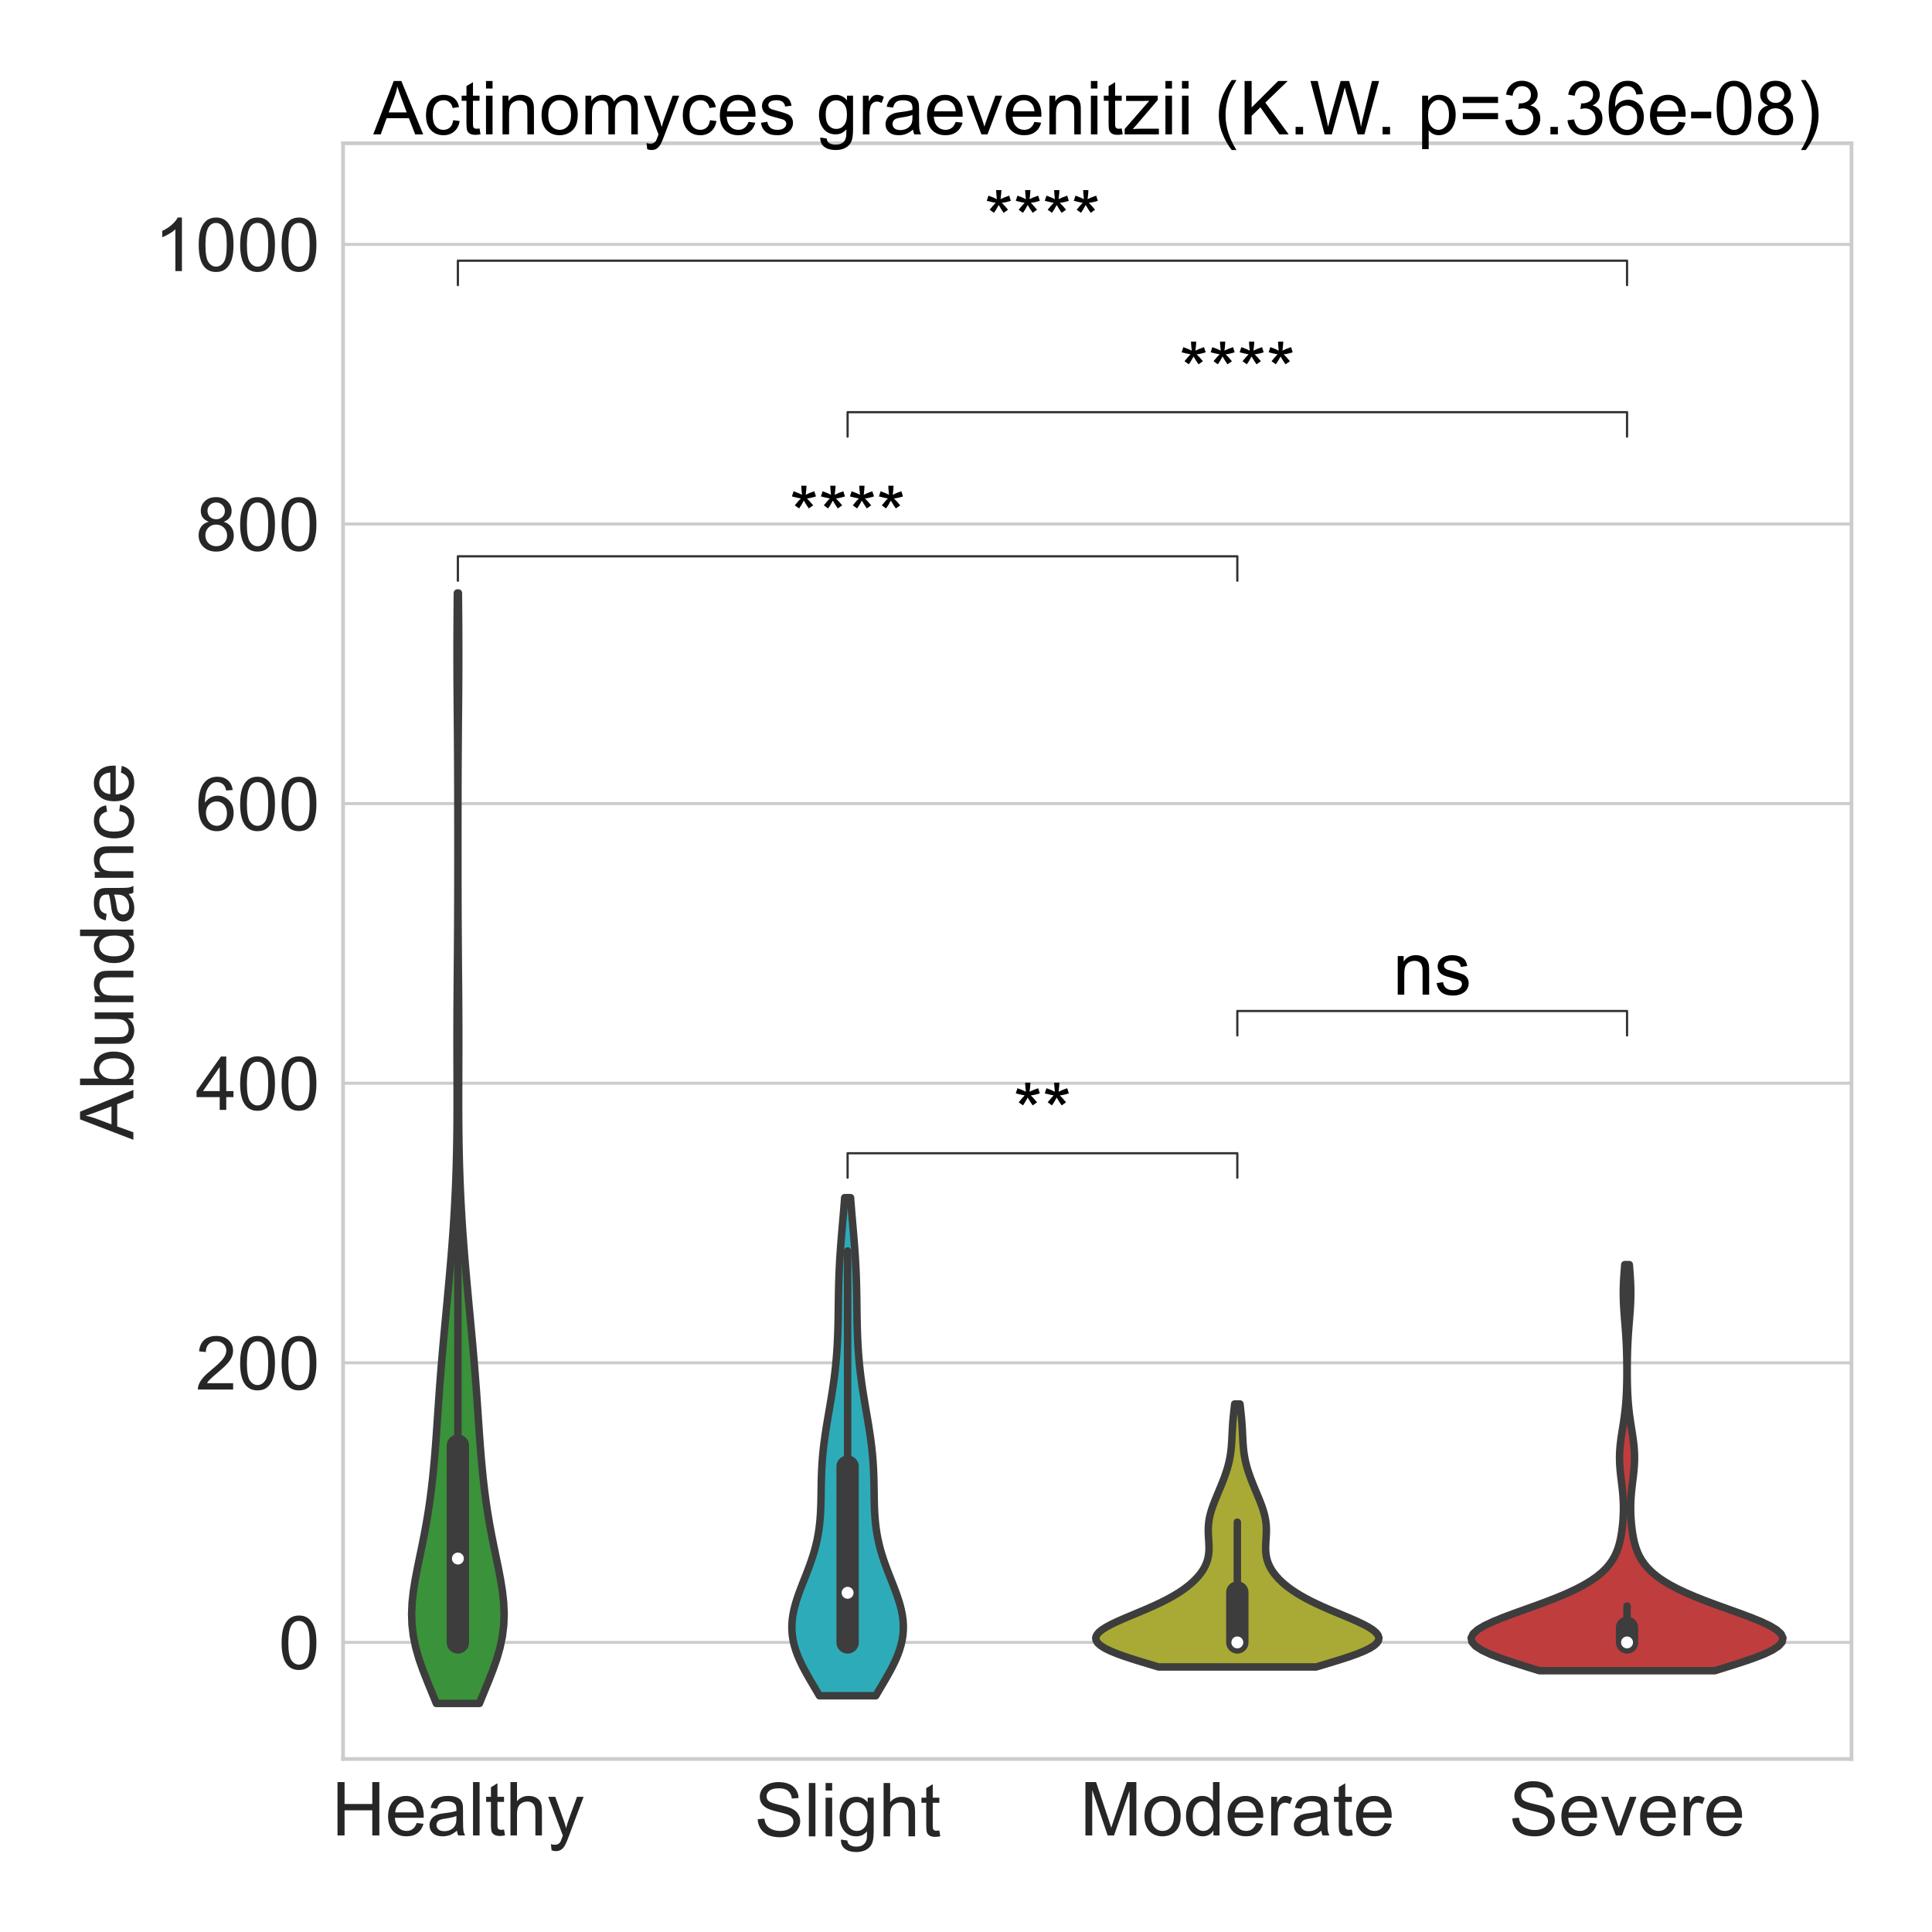 <?xml version="1.0" encoding="utf-8" standalone="no"?>
<!DOCTYPE svg PUBLIC "-//W3C//DTD SVG 1.1//EN"
  "http://www.w3.org/Graphics/SVG/1.1/DTD/svg11.dtd">
<!-- Created with matplotlib (https://matplotlib.org/) -->
<svg height="1296pt" version="1.1" viewBox="0 0 1296 1296" width="1296pt" xmlns="http://www.w3.org/2000/svg" xmlns:xlink="http://www.w3.org/1999/xlink">
 <defs>
  <style type="text/css">*{stroke-linecap:butt;stroke-linejoin:round;}</style>
 </defs>
 <g id="figure_1">
  <g id="patch_1">
   <path d="M 0 1296 
L 1296 1296 
L 1296 0 
L 0 0 
z
" style="fill:#ffffff;"/>
  </g>
  <g id="axes_1">
   <g id="patch_2">
    <path d="M 230.13 1179.94 
L 1242 1179.94 
L 1242 96.12 
L 230.13 96.12 
z
" style="fill:#ffffff;"/>
   </g>
   <g id="matplotlib.axis_1">
    <g id="xtick_1">
     <g id="text_1">
      <!-- Healthy -->
      <g style="fill:#262626;" transform="translate(222.392 1231.229)scale(0.5 -0.5)">
       <defs>
        <path d="M 8.016 0 
L 8.016 71.578 
L 17.484 71.578 
L 17.484 42.188 
L 54.688 42.188 
L 54.688 71.578 
L 64.156 71.578 
L 64.156 0 
L 54.688 0 
L 54.688 33.734 
L 17.484 33.734 
L 17.484 0 
z
" id="ArialMT-72"/>
        <path d="M 42.094 16.703 
L 51.172 15.578 
Q 49.031 7.625 43.219 3.219 
Q 37.406 -1.172 28.375 -1.172 
Q 17 -1.172 10.328 5.828 
Q 3.656 12.844 3.656 25.484 
Q 3.656 38.578 10.391 45.797 
Q 17.141 53.031 27.875 53.031 
Q 38.281 53.031 44.875 45.953 
Q 51.469 38.875 51.469 26.031 
Q 51.469 25.25 51.422 23.688 
L 12.75 23.688 
Q 13.234 15.141 17.578 10.594 
Q 21.922 6.062 28.422 6.062 
Q 33.25 6.062 36.672 8.594 
Q 40.094 11.141 42.094 16.703 
z
M 13.234 30.906 
L 42.188 30.906 
Q 41.609 37.453 38.875 40.719 
Q 34.672 45.797 27.984 45.797 
Q 21.922 45.797 17.797 41.75 
Q 13.672 37.703 13.234 30.906 
z
" id="ArialMT-101"/>
        <path d="M 40.438 6.391 
Q 35.547 2.25 31.031 0.531 
Q 26.516 -1.172 21.344 -1.172 
Q 12.797 -1.172 8.203 3 
Q 3.609 7.172 3.609 13.672 
Q 3.609 17.484 5.344 20.625 
Q 7.078 23.781 9.891 25.688 
Q 12.703 27.594 16.219 28.562 
Q 18.797 29.25 24.031 29.891 
Q 34.672 31.156 39.703 32.906 
Q 39.75 34.719 39.75 35.203 
Q 39.75 40.578 37.25 42.781 
Q 33.891 45.75 27.25 45.75 
Q 21.047 45.75 18.094 43.578 
Q 15.141 41.406 13.719 35.891 
L 5.125 37.062 
Q 6.297 42.578 8.984 45.969 
Q 11.672 49.359 16.75 51.188 
Q 21.828 53.031 28.516 53.031 
Q 35.156 53.031 39.297 51.469 
Q 43.453 49.906 45.406 47.531 
Q 47.359 45.172 48.141 41.547 
Q 48.578 39.312 48.578 33.453 
L 48.578 21.734 
Q 48.578 9.469 49.141 6.219 
Q 49.703 2.984 51.375 0 
L 42.188 0 
Q 40.828 2.734 40.438 6.391 
z
M 39.703 26.031 
Q 34.906 24.078 25.344 22.703 
Q 19.922 21.922 17.672 20.938 
Q 15.438 19.969 14.203 18.094 
Q 12.984 16.219 12.984 13.922 
Q 12.984 10.406 15.641 8.062 
Q 18.312 5.719 23.438 5.719 
Q 28.516 5.719 32.469 7.938 
Q 36.422 10.156 38.281 14.016 
Q 39.703 17 39.703 22.797 
z
" id="ArialMT-97"/>
        <path d="M 6.391 0 
L 6.391 71.578 
L 15.188 71.578 
L 15.188 0 
z
" id="ArialMT-108"/>
        <path d="M 25.781 7.859 
L 27.047 0.094 
Q 23.344 -0.688 20.406 -0.688 
Q 15.625 -0.688 12.984 0.828 
Q 10.359 2.344 9.281 4.812 
Q 8.203 7.281 8.203 15.188 
L 8.203 45.016 
L 1.766 45.016 
L 1.766 51.859 
L 8.203 51.859 
L 8.203 64.703 
L 16.938 69.969 
L 16.938 51.859 
L 25.781 51.859 
L 25.781 45.016 
L 16.938 45.016 
L 16.938 14.703 
Q 16.938 10.938 17.406 9.859 
Q 17.875 8.797 18.922 8.156 
Q 19.969 7.516 21.922 7.516 
Q 23.391 7.516 25.781 7.859 
z
" id="ArialMT-116"/>
        <path d="M 6.594 0 
L 6.594 71.578 
L 15.375 71.578 
L 15.375 45.906 
Q 21.531 53.031 30.906 53.031 
Q 36.672 53.031 40.922 50.75 
Q 45.172 48.484 47 44.484 
Q 48.828 40.484 48.828 32.859 
L 48.828 0 
L 40.047 0 
L 40.047 32.859 
Q 40.047 39.453 37.188 42.453 
Q 34.328 45.453 29.109 45.453 
Q 25.203 45.453 21.75 43.422 
Q 18.312 41.406 16.844 37.938 
Q 15.375 34.469 15.375 28.375 
L 15.375 0 
z
" id="ArialMT-104"/>
        <path d="M 6.203 -19.969 
L 5.219 -11.719 
Q 8.109 -12.5 10.25 -12.5 
Q 13.188 -12.5 14.938 -11.516 
Q 16.703 -10.547 17.828 -8.797 
Q 18.656 -7.469 20.516 -2.25 
Q 20.75 -1.516 21.297 -0.094 
L 1.609 51.859 
L 11.078 51.859 
L 21.875 21.828 
Q 23.969 16.109 25.641 9.812 
Q 27.156 15.875 29.25 21.625 
L 40.328 51.859 
L 49.125 51.859 
L 29.391 -0.875 
Q 26.219 -9.422 24.469 -12.641 
Q 22.125 -17 19.094 -19.016 
Q 16.062 -21.047 11.859 -21.047 
Q 9.328 -21.047 6.203 -19.969 
z
" id="ArialMT-121"/>
       </defs>
       <use xlink:href="#ArialMT-72"/>
       <use x="72.217" xlink:href="#ArialMT-101"/>
       <use x="127.832" xlink:href="#ArialMT-97"/>
       <use x="183.447" xlink:href="#ArialMT-108"/>
       <use x="205.664" xlink:href="#ArialMT-116"/>
       <use x="233.447" xlink:href="#ArialMT-104"/>
       <use x="289.062" xlink:href="#ArialMT-121"/>
      </g>
     </g>
    </g>
    <g id="xtick_2">
     <g id="text_2">
      <!-- Slight -->
      <g style="fill:#262626;" transform="translate(506.045 1231.838)scale(0.5 -0.5)">
       <defs>
        <path d="M 4.5 23 
L 13.422 23.781 
Q 14.062 18.406 16.375 14.969 
Q 18.703 11.531 23.578 9.406 
Q 28.469 7.281 34.578 7.281 
Q 39.984 7.281 44.141 8.891 
Q 48.297 10.5 50.312 13.297 
Q 52.344 16.109 52.344 19.438 
Q 52.344 22.797 50.391 25.312 
Q 48.438 27.828 43.953 29.547 
Q 41.062 30.672 31.203 33.031 
Q 21.344 35.406 17.391 37.5 
Q 12.25 40.188 9.734 44.156 
Q 7.234 48.141 7.234 53.078 
Q 7.234 58.5 10.297 63.203 
Q 13.375 67.922 19.281 70.359 
Q 25.203 72.797 32.422 72.797 
Q 40.375 72.797 46.453 70.234 
Q 52.547 67.672 55.812 62.688 
Q 59.078 57.719 59.328 51.422 
L 50.25 50.734 
Q 49.516 57.516 45.281 60.984 
Q 41.062 64.453 32.812 64.453 
Q 24.219 64.453 20.281 61.297 
Q 16.359 58.156 16.359 53.719 
Q 16.359 49.859 19.141 47.359 
Q 21.875 44.875 33.422 42.266 
Q 44.969 39.656 49.266 37.703 
Q 55.516 34.812 58.484 30.391 
Q 61.469 25.984 61.469 20.219 
Q 61.469 14.5 58.203 9.438 
Q 54.938 4.391 48.797 1.578 
Q 42.672 -1.219 35.016 -1.219 
Q 25.297 -1.219 18.719 1.609 
Q 12.156 4.438 8.422 10.125 
Q 4.688 15.828 4.5 23 
z
" id="ArialMT-83"/>
        <path d="M 6.641 61.469 
L 6.641 71.578 
L 15.438 71.578 
L 15.438 61.469 
z
M 6.641 0 
L 6.641 51.859 
L 15.438 51.859 
L 15.438 0 
z
" id="ArialMT-105"/>
        <path d="M 4.984 -4.297 
L 13.531 -5.562 
Q 14.062 -9.516 16.5 -11.328 
Q 19.781 -13.766 25.438 -13.766 
Q 31.547 -13.766 34.859 -11.328 
Q 38.188 -8.891 39.359 -4.5 
Q 40.047 -1.812 39.984 6.781 
Q 34.234 0 25.641 0 
Q 14.938 0 9.078 7.719 
Q 3.219 15.438 3.219 26.219 
Q 3.219 33.641 5.906 39.906 
Q 8.594 46.188 13.688 49.609 
Q 18.797 53.031 25.688 53.031 
Q 34.859 53.031 40.828 45.609 
L 40.828 51.859 
L 48.922 51.859 
L 48.922 7.031 
Q 48.922 -5.078 46.453 -10.125 
Q 44 -15.188 38.641 -18.109 
Q 33.297 -21.047 25.484 -21.047 
Q 16.219 -21.047 10.5 -16.875 
Q 4.781 -12.703 4.984 -4.297 
z
M 12.25 26.859 
Q 12.25 16.656 16.297 11.969 
Q 20.359 7.281 26.469 7.281 
Q 32.516 7.281 36.609 11.938 
Q 40.719 16.609 40.719 26.562 
Q 40.719 36.078 36.5 40.906 
Q 32.281 45.75 26.312 45.75 
Q 20.453 45.75 16.344 40.984 
Q 12.25 36.234 12.25 26.859 
z
" id="ArialMT-103"/>
       </defs>
       <use xlink:href="#ArialMT-83"/>
       <use x="66.699" xlink:href="#ArialMT-108"/>
       <use x="88.916" xlink:href="#ArialMT-105"/>
       <use x="111.133" xlink:href="#ArialMT-103"/>
       <use x="166.748" xlink:href="#ArialMT-104"/>
       <use x="222.363" xlink:href="#ArialMT-116"/>
      </g>
     </g>
    </g>
    <g id="xtick_3">
     <g id="text_3">
      <!-- Moderate -->
      <g style="fill:#262626;" transform="translate(724.402 1231.229)scale(0.5 -0.5)">
       <defs>
        <path d="M 7.422 0 
L 7.422 71.578 
L 21.688 71.578 
L 38.625 20.906 
Q 40.969 13.812 42.047 10.297 
Q 43.266 14.203 45.844 21.781 
L 62.984 71.578 
L 75.734 71.578 
L 75.734 0 
L 66.609 0 
L 66.609 59.906 
L 45.797 0 
L 37.25 0 
L 16.547 60.938 
L 16.547 0 
z
" id="ArialMT-77"/>
        <path d="M 3.328 25.922 
Q 3.328 40.328 11.328 47.266 
Q 18.016 53.031 27.641 53.031 
Q 38.328 53.031 45.109 46.016 
Q 51.906 39.016 51.906 26.656 
Q 51.906 16.656 48.906 10.906 
Q 45.906 5.172 40.156 2 
Q 34.422 -1.172 27.641 -1.172 
Q 16.75 -1.172 10.031 5.812 
Q 3.328 12.797 3.328 25.922 
z
M 12.359 25.922 
Q 12.359 15.969 16.703 11.016 
Q 21.047 6.062 27.641 6.062 
Q 34.188 6.062 38.531 11.031 
Q 42.875 16.016 42.875 26.219 
Q 42.875 35.844 38.5 40.797 
Q 34.125 45.75 27.641 45.75 
Q 21.047 45.75 16.703 40.812 
Q 12.359 35.891 12.359 25.922 
z
" id="ArialMT-111"/>
        <path d="M 40.234 0 
L 40.234 6.547 
Q 35.297 -1.172 25.734 -1.172 
Q 19.531 -1.172 14.328 2.25 
Q 9.125 5.672 6.266 11.797 
Q 3.422 17.922 3.422 25.875 
Q 3.422 33.641 6 39.969 
Q 8.594 46.297 13.766 49.656 
Q 18.953 53.031 25.344 53.031 
Q 30.031 53.031 33.688 51.047 
Q 37.359 49.078 39.656 45.906 
L 39.656 71.578 
L 48.391 71.578 
L 48.391 0 
z
M 12.453 25.875 
Q 12.453 15.922 16.641 10.984 
Q 20.844 6.062 26.562 6.062 
Q 32.328 6.062 36.344 10.766 
Q 40.375 15.484 40.375 25.141 
Q 40.375 35.797 36.266 40.766 
Q 32.172 45.75 26.172 45.75 
Q 20.312 45.75 16.375 40.969 
Q 12.453 36.188 12.453 25.875 
z
" id="ArialMT-100"/>
        <path d="M 6.5 0 
L 6.5 51.859 
L 14.406 51.859 
L 14.406 44 
Q 17.438 49.516 20 51.266 
Q 22.562 53.031 25.641 53.031 
Q 30.078 53.031 34.672 50.203 
L 31.641 42.047 
Q 28.422 43.953 25.203 43.953 
Q 22.312 43.953 20.016 42.219 
Q 17.719 40.484 16.75 37.406 
Q 15.281 32.719 15.281 27.156 
L 15.281 0 
z
" id="ArialMT-114"/>
       </defs>
       <use xlink:href="#ArialMT-77"/>
       <use x="83.301" xlink:href="#ArialMT-111"/>
       <use x="138.916" xlink:href="#ArialMT-100"/>
       <use x="194.531" xlink:href="#ArialMT-101"/>
       <use x="250.146" xlink:href="#ArialMT-114"/>
       <use x="283.447" xlink:href="#ArialMT-97"/>
       <use x="339.062" xlink:href="#ArialMT-116"/>
       <use x="366.846" xlink:href="#ArialMT-101"/>
      </g>
     </g>
    </g>
    <g id="xtick_4">
     <g id="text_4">
      <!-- Severe -->
      <g style="fill:#262626;" transform="translate(1012.228 1231.229)scale(0.5 -0.5)">
       <defs>
        <path d="M 21 0 
L 1.266 51.859 
L 10.547 51.859 
L 21.688 20.797 
Q 23.484 15.766 25 10.359 
Q 26.172 14.453 28.266 20.219 
L 39.797 51.859 
L 48.828 51.859 
L 29.203 0 
z
" id="ArialMT-118"/>
       </defs>
       <use xlink:href="#ArialMT-83"/>
       <use x="66.699" xlink:href="#ArialMT-101"/>
       <use x="122.314" xlink:href="#ArialMT-118"/>
       <use x="172.314" xlink:href="#ArialMT-101"/>
       <use x="227.93" xlink:href="#ArialMT-114"/>
       <use x="261.23" xlink:href="#ArialMT-101"/>
      </g>
     </g>
    </g>
   </g>
   <g id="matplotlib.axis_2">
    <g id="ytick_1">
     <g id="line2d_1">
      <path clip-path="url(#pc95c7a4e60)" d="M 230.13 1101.746 
L 1242 1101.746 
" style="fill:none;stroke:#cccccc;stroke-linecap:round;stroke-width:2;"/>
     </g>
     <g id="text_5">
      <!-- 0 -->
      <g style="fill:#262626;" transform="translate(186.825 1119.64)scale(0.5 -0.5)">
       <defs>
        <path d="M 4.156 35.297 
Q 4.156 48 6.766 55.734 
Q 9.375 63.484 14.516 67.672 
Q 19.672 71.875 27.484 71.875 
Q 33.25 71.875 37.594 69.547 
Q 41.938 67.234 44.766 62.859 
Q 47.609 58.5 49.219 52.219 
Q 50.828 45.953 50.828 35.297 
Q 50.828 22.703 48.234 14.969 
Q 45.656 7.234 40.5 3 
Q 35.359 -1.219 27.484 -1.219 
Q 17.141 -1.219 11.234 6.203 
Q 4.156 15.141 4.156 35.297 
z
M 13.188 35.297 
Q 13.188 17.672 17.312 11.828 
Q 21.438 6 27.484 6 
Q 33.547 6 37.672 11.859 
Q 41.797 17.719 41.797 35.297 
Q 41.797 52.984 37.672 58.781 
Q 33.547 64.594 27.391 64.594 
Q 21.344 64.594 17.719 59.469 
Q 13.188 52.938 13.188 35.297 
z
" id="ArialMT-48"/>
       </defs>
       <use xlink:href="#ArialMT-48"/>
      </g>
     </g>
    </g>
    <g id="ytick_2">
     <g id="line2d_2">
      <path clip-path="url(#pc95c7a4e60)" d="M 230.13 914.187 
L 1242 914.187 
" style="fill:none;stroke:#cccccc;stroke-linecap:round;stroke-width:2;"/>
     </g>
     <g id="text_6">
      <!-- 200 -->
      <g style="fill:#262626;" transform="translate(131.216 932.082)scale(0.5 -0.5)">
       <defs>
        <path d="M 50.344 8.453 
L 50.344 0 
L 3.031 0 
Q 2.938 3.172 4.047 6.109 
Q 5.859 10.938 9.828 15.625 
Q 13.812 20.312 21.344 26.469 
Q 33.016 36.031 37.109 41.625 
Q 41.219 47.219 41.219 52.203 
Q 41.219 57.422 37.469 61 
Q 33.734 64.594 27.734 64.594 
Q 21.391 64.594 17.578 60.781 
Q 13.766 56.984 13.719 50.25 
L 4.688 51.172 
Q 5.609 61.281 11.656 66.578 
Q 17.719 71.875 27.938 71.875 
Q 38.234 71.875 44.234 66.156 
Q 50.25 60.453 50.25 52 
Q 50.25 47.703 48.484 43.547 
Q 46.734 39.406 42.656 34.812 
Q 38.578 30.219 29.109 22.219 
Q 21.188 15.578 18.938 13.203 
Q 16.703 10.844 15.234 8.453 
z
" id="ArialMT-50"/>
       </defs>
       <use xlink:href="#ArialMT-50"/>
       <use x="55.615" xlink:href="#ArialMT-48"/>
       <use x="111.23" xlink:href="#ArialMT-48"/>
      </g>
     </g>
    </g>
    <g id="ytick_3">
     <g id="line2d_3">
      <path clip-path="url(#pc95c7a4e60)" d="M 230.13 726.629 
L 1242 726.629 
" style="fill:none;stroke:#cccccc;stroke-linecap:round;stroke-width:2;"/>
     </g>
     <g id="text_7">
      <!-- 400 -->
      <g style="fill:#262626;" transform="translate(131.216 744.524)scale(0.5 -0.5)">
       <defs>
        <path d="M 32.328 0 
L 32.328 17.141 
L 1.266 17.141 
L 1.266 25.203 
L 33.938 71.578 
L 41.109 71.578 
L 41.109 25.203 
L 50.781 25.203 
L 50.781 17.141 
L 41.109 17.141 
L 41.109 0 
z
M 32.328 25.203 
L 32.328 57.469 
L 9.906 25.203 
z
" id="ArialMT-52"/>
       </defs>
       <use xlink:href="#ArialMT-52"/>
       <use x="55.615" xlink:href="#ArialMT-48"/>
       <use x="111.23" xlink:href="#ArialMT-48"/>
      </g>
     </g>
    </g>
    <g id="ytick_4">
     <g id="line2d_4">
      <path clip-path="url(#pc95c7a4e60)" d="M 230.13 539.071 
L 1242 539.071 
" style="fill:none;stroke:#cccccc;stroke-linecap:round;stroke-width:2;"/>
     </g>
     <g id="text_8">
      <!-- 600 -->
      <g style="fill:#262626;" transform="translate(131.216 556.965)scale(0.5 -0.5)">
       <defs>
        <path d="M 49.75 54.047 
L 41.016 53.375 
Q 39.844 58.547 37.703 60.891 
Q 34.125 64.656 28.906 64.656 
Q 24.703 64.656 21.531 62.312 
Q 17.391 59.281 14.984 53.469 
Q 12.594 47.656 12.5 36.922 
Q 15.672 41.75 20.266 44.094 
Q 24.859 46.438 29.891 46.438 
Q 38.672 46.438 44.844 39.969 
Q 51.031 33.5 51.031 23.25 
Q 51.031 16.5 48.125 10.719 
Q 45.219 4.938 40.141 1.859 
Q 35.062 -1.219 28.609 -1.219 
Q 17.625 -1.219 10.688 6.859 
Q 3.766 14.938 3.766 33.5 
Q 3.766 54.25 11.422 63.672 
Q 18.109 71.875 29.438 71.875 
Q 37.891 71.875 43.281 67.141 
Q 48.688 62.406 49.75 54.047 
z
M 13.875 23.188 
Q 13.875 18.656 15.797 14.5 
Q 17.719 10.359 21.188 8.172 
Q 24.656 6 28.469 6 
Q 34.031 6 38.031 10.484 
Q 42.047 14.984 42.047 22.703 
Q 42.047 30.125 38.078 34.391 
Q 34.125 38.672 28.125 38.672 
Q 22.172 38.672 18.016 34.391 
Q 13.875 30.125 13.875 23.188 
z
" id="ArialMT-54"/>
       </defs>
       <use xlink:href="#ArialMT-54"/>
       <use x="55.615" xlink:href="#ArialMT-48"/>
       <use x="111.23" xlink:href="#ArialMT-48"/>
      </g>
     </g>
    </g>
    <g id="ytick_5">
     <g id="line2d_5">
      <path clip-path="url(#pc95c7a4e60)" d="M 230.13 351.512 
L 1242 351.512 
" style="fill:none;stroke:#cccccc;stroke-linecap:round;stroke-width:2;"/>
     </g>
     <g id="text_9">
      <!-- 800 -->
      <g style="fill:#262626;" transform="translate(131.216 369.407)scale(0.5 -0.5)">
       <defs>
        <path d="M 17.672 38.812 
Q 12.203 40.828 9.562 44.531 
Q 6.938 48.25 6.938 53.422 
Q 6.938 61.234 12.547 66.547 
Q 18.172 71.875 27.484 71.875 
Q 36.859 71.875 42.578 66.422 
Q 48.297 60.984 48.297 53.172 
Q 48.297 48.188 45.672 44.5 
Q 43.062 40.828 37.75 38.812 
Q 44.344 36.672 47.781 31.875 
Q 51.219 27.094 51.219 20.453 
Q 51.219 11.281 44.719 5.031 
Q 38.234 -1.219 27.641 -1.219 
Q 17.047 -1.219 10.547 5.047 
Q 4.047 11.328 4.047 20.703 
Q 4.047 27.688 7.594 32.391 
Q 11.141 37.109 17.672 38.812 
z
M 15.922 53.719 
Q 15.922 48.641 19.188 45.406 
Q 22.469 42.188 27.688 42.188 
Q 32.766 42.188 36.016 45.375 
Q 39.266 48.578 39.266 53.219 
Q 39.266 58.062 35.906 61.359 
Q 32.562 64.656 27.594 64.656 
Q 22.562 64.656 19.234 61.422 
Q 15.922 58.203 15.922 53.719 
z
M 13.094 20.656 
Q 13.094 16.891 14.875 13.375 
Q 16.656 9.859 20.172 7.922 
Q 23.688 6 27.734 6 
Q 34.031 6 38.125 10.047 
Q 42.234 14.109 42.234 20.359 
Q 42.234 26.703 38.016 30.859 
Q 33.797 35.016 27.438 35.016 
Q 21.234 35.016 17.156 30.906 
Q 13.094 26.812 13.094 20.656 
z
" id="ArialMT-56"/>
       </defs>
       <use xlink:href="#ArialMT-56"/>
       <use x="55.615" xlink:href="#ArialMT-48"/>
       <use x="111.23" xlink:href="#ArialMT-48"/>
      </g>
     </g>
    </g>
    <g id="ytick_6">
     <g id="line2d_6">
      <path clip-path="url(#pc95c7a4e60)" d="M 230.13 163.954 
L 1242 163.954 
" style="fill:none;stroke:#cccccc;stroke-linecap:round;stroke-width:2;"/>
     </g>
     <g id="text_10">
      <!-- 1000 -->
      <g style="fill:#262626;" transform="translate(103.411 181.848)scale(0.5 -0.5)">
       <defs>
        <path d="M 37.25 0 
L 28.469 0 
L 28.469 56 
Q 25.297 52.984 20.141 49.953 
Q 14.984 46.922 10.891 45.406 
L 10.891 53.906 
Q 18.266 57.375 23.781 62.297 
Q 29.297 67.234 31.594 71.875 
L 37.25 71.875 
z
" id="ArialMT-49"/>
       </defs>
       <use xlink:href="#ArialMT-49"/>
       <use x="55.615" xlink:href="#ArialMT-48"/>
       <use x="111.23" xlink:href="#ArialMT-48"/>
       <use x="166.846" xlink:href="#ArialMT-48"/>
      </g>
     </g>
    </g>
    <g id="text_11">
     <!-- Abundance -->
     <g style="fill:#262626;" transform="translate(89.474 764.522)rotate(-90)scale(0.5 -0.5)">
      <defs>
       <path d="M -0.141 0 
L 27.344 71.578 
L 37.547 71.578 
L 66.844 0 
L 56.062 0 
L 47.703 21.688 
L 17.781 21.688 
L 9.906 0 
z
M 20.516 29.391 
L 44.781 29.391 
L 37.312 49.219 
Q 33.891 58.25 32.234 64.062 
Q 30.859 57.172 28.375 50.391 
z
" id="ArialMT-65"/>
       <path d="M 14.703 0 
L 6.547 0 
L 6.547 71.578 
L 15.328 71.578 
L 15.328 46.047 
Q 20.906 53.031 29.547 53.031 
Q 34.328 53.031 38.594 51.094 
Q 42.875 49.172 45.625 45.672 
Q 48.391 42.188 49.953 37.25 
Q 51.516 32.328 51.516 26.703 
Q 51.516 13.375 44.922 6.094 
Q 38.328 -1.172 29.109 -1.172 
Q 19.922 -1.172 14.703 6.5 
z
M 14.594 26.312 
Q 14.594 17 17.141 12.844 
Q 21.297 6.062 28.375 6.062 
Q 34.125 6.062 38.328 11.062 
Q 42.531 16.062 42.531 25.984 
Q 42.531 36.141 38.5 40.969 
Q 34.469 45.797 28.766 45.797 
Q 23 45.797 18.797 40.797 
Q 14.594 35.797 14.594 26.312 
z
" id="ArialMT-98"/>
       <path d="M 40.578 0 
L 40.578 7.625 
Q 34.516 -1.172 24.125 -1.172 
Q 19.531 -1.172 15.547 0.578 
Q 11.578 2.344 9.641 5 
Q 7.719 7.672 6.938 11.531 
Q 6.391 14.109 6.391 19.734 
L 6.391 51.859 
L 15.188 51.859 
L 15.188 23.094 
Q 15.188 16.219 15.719 13.812 
Q 16.547 10.359 19.234 8.375 
Q 21.922 6.391 25.875 6.391 
Q 29.828 6.391 33.297 8.422 
Q 36.766 10.453 38.203 13.938 
Q 39.656 17.438 39.656 24.078 
L 39.656 51.859 
L 48.438 51.859 
L 48.438 0 
z
" id="ArialMT-117"/>
       <path d="M 6.594 0 
L 6.594 51.859 
L 14.5 51.859 
L 14.5 44.484 
Q 20.219 53.031 31 53.031 
Q 35.688 53.031 39.625 51.344 
Q 43.562 49.656 45.516 46.922 
Q 47.469 44.188 48.25 40.438 
Q 48.734 37.984 48.734 31.891 
L 48.734 0 
L 39.938 0 
L 39.938 31.547 
Q 39.938 36.922 38.906 39.578 
Q 37.891 42.234 35.281 43.812 
Q 32.672 45.406 29.156 45.406 
Q 23.531 45.406 19.453 41.844 
Q 15.375 38.281 15.375 28.328 
L 15.375 0 
z
" id="ArialMT-110"/>
       <path d="M 40.438 19 
L 49.078 17.875 
Q 47.656 8.938 41.812 3.875 
Q 35.984 -1.172 27.484 -1.172 
Q 16.844 -1.172 10.375 5.781 
Q 3.906 12.75 3.906 25.734 
Q 3.906 34.125 6.688 40.422 
Q 9.469 46.734 15.156 49.875 
Q 20.844 53.031 27.547 53.031 
Q 35.984 53.031 41.359 48.75 
Q 46.734 44.484 48.25 36.625 
L 39.703 35.297 
Q 38.484 40.531 35.375 43.156 
Q 32.281 45.797 27.875 45.797 
Q 21.234 45.797 17.078 41.031 
Q 12.938 36.281 12.938 25.984 
Q 12.938 15.531 16.938 10.797 
Q 20.953 6.062 27.391 6.062 
Q 32.562 6.062 36.031 9.234 
Q 39.5 12.406 40.438 19 
z
" id="ArialMT-99"/>
      </defs>
      <use xlink:href="#ArialMT-65"/>
      <use x="66.699" xlink:href="#ArialMT-98"/>
      <use x="122.314" xlink:href="#ArialMT-117"/>
      <use x="177.93" xlink:href="#ArialMT-110"/>
      <use x="233.545" xlink:href="#ArialMT-100"/>
      <use x="289.16" xlink:href="#ArialMT-97"/>
      <use x="344.775" xlink:href="#ArialMT-110"/>
      <use x="400.391" xlink:href="#ArialMT-99"/>
      <use x="450.391" xlink:href="#ArialMT-101"/>
     </g>
    </g>
   </g>
   <g id="PolyCollection_1">
    <defs>
     <path d="M 321.604 -153.306 
L 292.703 -153.306 
L 289.641 -160.83 
L 286.552 -168.355 
L 283.609 -175.879 
L 280.989 -183.403 
L 278.844 -190.928 
L 277.289 -198.452 
L 276.383 -205.977 
L 276.124 -213.501 
L 276.457 -221.025 
L 277.282 -228.55 
L 278.474 -236.074 
L 279.903 -243.599 
L 281.447 -251.123 
L 283.006 -258.647 
L 284.506 -266.172 
L 285.9 -273.696 
L 287.162 -281.221 
L 288.286 -288.745 
L 289.275 -296.269 
L 290.142 -303.794 
L 290.902 -311.318 
L 291.573 -318.843 
L 292.174 -326.367 
L 292.725 -333.891 
L 293.245 -341.416 
L 293.754 -348.94 
L 294.269 -356.465 
L 294.804 -363.989 
L 295.367 -371.513 
L 295.963 -379.038 
L 296.594 -386.562 
L 297.254 -394.087 
L 297.937 -401.611 
L 298.636 -409.135 
L 299.342 -416.66 
L 300.047 -424.184 
L 300.743 -431.709 
L 301.424 -439.233 
L 302.083 -446.757 
L 302.712 -454.282 
L 303.306 -461.806 
L 303.858 -469.331 
L 304.363 -476.855 
L 304.817 -484.379 
L 305.218 -491.904 
L 305.565 -499.428 
L 305.858 -506.953 
L 306.1 -514.477 
L 306.292 -522.001 
L 306.438 -529.526 
L 306.541 -537.05 
L 306.606 -544.575 
L 306.638 -552.099 
L 306.644 -559.623 
L 306.632 -567.148 
L 306.609 -574.672 
L 306.584 -582.197 
L 306.563 -589.721 
L 306.554 -597.245 
L 306.559 -604.77 
L 306.58 -612.294 
L 306.617 -619.819 
L 306.668 -627.343 
L 306.727 -634.867 
L 306.792 -642.392 
L 306.857 -649.916 
L 306.918 -657.441 
L 306.973 -664.965 
L 307.02 -672.489 
L 307.057 -680.014 
L 307.087 -687.538 
L 307.109 -695.063 
L 307.124 -702.587 
L 307.134 -710.111 
L 307.141 -717.636 
L 307.144 -725.16 
L 307.144 -732.685 
L 307.142 -740.209 
L 307.136 -747.733 
L 307.127 -755.258 
L 307.112 -762.782 
L 307.092 -770.307 
L 307.064 -777.831 
L 307.028 -785.355 
L 306.984 -792.88 
L 306.931 -800.404 
L 306.871 -807.929 
L 306.807 -815.453 
L 306.742 -822.977 
L 306.682 -830.502 
L 306.63 -838.026 
L 306.593 -845.551 
L 306.572 -853.075 
L 306.571 -860.599 
L 306.59 -868.124 
L 306.625 -875.648 
L 306.675 -883.173 
L 306.735 -890.697 
L 306.799 -898.221 
L 307.508 -898.221 
L 307.508 -898.221 
L 307.572 -890.697 
L 307.631 -883.173 
L 307.681 -875.648 
L 307.717 -868.124 
L 307.735 -860.599 
L 307.734 -853.075 
L 307.714 -845.551 
L 307.676 -838.026 
L 307.625 -830.502 
L 307.565 -822.977 
L 307.5 -815.453 
L 307.436 -807.929 
L 307.376 -800.404 
L 307.323 -792.88 
L 307.278 -785.355 
L 307.242 -777.831 
L 307.215 -770.307 
L 307.194 -762.782 
L 307.18 -755.258 
L 307.171 -747.733 
L 307.165 -740.209 
L 307.163 -732.685 
L 307.163 -725.16 
L 307.166 -717.636 
L 307.172 -710.111 
L 307.183 -702.587 
L 307.198 -695.063 
L 307.22 -687.538 
L 307.249 -680.014 
L 307.287 -672.489 
L 307.334 -664.965 
L 307.389 -657.441 
L 307.45 -649.916 
L 307.515 -642.392 
L 307.579 -634.867 
L 307.639 -627.343 
L 307.69 -619.819 
L 307.727 -612.294 
L 307.748 -604.77 
L 307.753 -597.245 
L 307.743 -589.721 
L 307.723 -582.197 
L 307.697 -574.672 
L 307.675 -567.148 
L 307.662 -559.623 
L 307.669 -552.099 
L 307.701 -544.575 
L 307.766 -537.05 
L 307.869 -529.526 
L 308.015 -522.001 
L 308.207 -514.477 
L 308.449 -506.953 
L 308.742 -499.428 
L 309.089 -491.904 
L 309.49 -484.379 
L 309.944 -476.855 
L 310.449 -469.331 
L 311.001 -461.806 
L 311.594 -454.282 
L 312.224 -446.757 
L 312.883 -439.233 
L 313.564 -431.709 
L 314.26 -424.184 
L 314.965 -416.66 
L 315.671 -409.135 
L 316.37 -401.611 
L 317.053 -394.087 
L 317.713 -386.562 
L 318.343 -379.038 
L 318.94 -371.513 
L 319.503 -363.989 
L 320.038 -356.465 
L 320.552 -348.94 
L 321.062 -341.416 
L 321.582 -333.891 
L 322.133 -326.367 
L 322.733 -318.843 
L 323.404 -311.318 
L 324.164 -303.794 
L 325.032 -296.269 
L 326.021 -288.745 
L 327.145 -281.221 
L 328.407 -273.696 
L 329.801 -266.172 
L 331.3 -258.647 
L 332.859 -251.123 
L 334.403 -243.599 
L 335.832 -236.074 
L 337.025 -228.55 
L 337.85 -221.025 
L 338.183 -213.501 
L 337.924 -205.977 
L 337.018 -198.452 
L 335.463 -190.928 
L 333.318 -183.403 
L 330.697 -175.879 
L 327.755 -168.355 
L 324.666 -160.83 
L 321.604 -153.306 
z
" id="m0cefe5b46a" style="stroke:#3d3d3d;stroke-width:5;"/>
    </defs>
    <g clip-path="url(#pc95c7a4e60)">
     <use style="fill:#3a923a;stroke:#3d3d3d;stroke-width:5;" x="0" xlink:href="#m0cefe5b46a" y="1296"/>
    </g>
   </g>
   <g id="PolyCollection_2">
    <defs>
     <path d="M 587.476 -158.473 
L 549.685 -158.473 
L 547.705 -161.848 
L 545.705 -165.223 
L 543.715 -168.598 
L 541.769 -171.974 
L 539.9 -175.349 
L 538.142 -178.724 
L 536.526 -182.099 
L 535.084 -185.474 
L 533.84 -188.85 
L 532.818 -192.225 
L 532.034 -195.6 
L 531.5 -198.975 
L 531.218 -202.35 
L 531.189 -205.726 
L 531.404 -209.101 
L 531.848 -212.476 
L 532.503 -215.851 
L 533.345 -219.226 
L 534.346 -222.602 
L 535.477 -225.977 
L 536.704 -229.352 
L 537.997 -232.727 
L 539.324 -236.102 
L 540.654 -239.478 
L 541.959 -242.853 
L 543.214 -246.228 
L 544.398 -249.603 
L 545.494 -252.978 
L 546.487 -256.354 
L 547.37 -259.729 
L 548.137 -263.104 
L 548.787 -266.479 
L 549.325 -269.854 
L 549.756 -273.229 
L 550.091 -276.605 
L 550.341 -279.98 
L 550.52 -283.355 
L 550.644 -286.73 
L 550.727 -290.105 
L 550.786 -293.481 
L 550.837 -296.856 
L 550.893 -300.231 
L 550.968 -303.606 
L 551.072 -306.981 
L 551.215 -310.357 
L 551.403 -313.732 
L 551.641 -317.107 
L 551.931 -320.482 
L 552.274 -323.857 
L 552.667 -327.233 
L 553.107 -330.608 
L 553.587 -333.983 
L 554.103 -337.358 
L 554.646 -340.733 
L 555.209 -344.109 
L 555.784 -347.484 
L 556.362 -350.859 
L 556.937 -354.234 
L 557.5 -357.609 
L 558.046 -360.985 
L 558.568 -364.36 
L 559.061 -367.735 
L 559.522 -371.11 
L 559.948 -374.485 
L 560.336 -377.861 
L 560.685 -381.236 
L 560.994 -384.611 
L 561.264 -387.986 
L 561.496 -391.361 
L 561.692 -394.737 
L 561.854 -398.112 
L 561.986 -401.487 
L 562.092 -404.862 
L 562.176 -408.237 
L 562.242 -411.612 
L 562.295 -414.988 
L 562.342 -418.363 
L 562.387 -421.738 
L 562.434 -425.113 
L 562.49 -428.488 
L 562.558 -431.864 
L 562.643 -435.239 
L 562.746 -438.614 
L 562.871 -441.989 
L 563.02 -445.364 
L 563.192 -448.74 
L 563.387 -452.115 
L 563.605 -455.49 
L 563.843 -458.865 
L 564.099 -462.24 
L 564.369 -465.616 
L 564.65 -468.991 
L 564.939 -472.366 
L 565.23 -475.741 
L 565.521 -479.116 
L 565.808 -482.492 
L 566.086 -485.867 
L 566.354 -489.242 
L 566.608 -492.617 
L 570.553 -492.617 
L 570.553 -492.617 
L 570.807 -489.242 
L 571.075 -485.867 
L 571.354 -482.492 
L 571.64 -479.116 
L 571.931 -475.741 
L 572.222 -472.366 
L 572.511 -468.991 
L 572.792 -465.616 
L 573.062 -462.24 
L 573.318 -458.865 
L 573.556 -455.49 
L 573.774 -452.115 
L 573.969 -448.74 
L 574.141 -445.364 
L 574.29 -441.989 
L 574.415 -438.614 
L 574.519 -435.239 
L 574.603 -431.864 
L 574.671 -428.488 
L 574.727 -425.113 
L 574.774 -421.738 
L 574.819 -418.363 
L 574.866 -414.988 
L 574.919 -411.612 
L 574.986 -408.237 
L 575.069 -404.862 
L 575.175 -401.487 
L 575.307 -398.112 
L 575.469 -394.737 
L 575.665 -391.361 
L 575.897 -387.986 
L 576.167 -384.611 
L 576.476 -381.236 
L 576.825 -377.861 
L 577.213 -374.485 
L 577.639 -371.11 
L 578.1 -367.735 
L 578.594 -364.36 
L 579.116 -360.985 
L 579.661 -357.609 
L 580.224 -354.234 
L 580.799 -350.859 
L 581.377 -347.484 
L 581.952 -344.109 
L 582.515 -340.733 
L 583.058 -337.358 
L 583.574 -333.983 
L 584.055 -330.608 
L 584.494 -327.233 
L 584.887 -323.857 
L 585.23 -320.482 
L 585.52 -317.107 
L 585.758 -313.732 
L 585.947 -310.357 
L 586.089 -306.981 
L 586.193 -303.606 
L 586.268 -300.231 
L 586.324 -296.856 
L 586.375 -293.481 
L 586.434 -290.105 
L 586.518 -286.73 
L 586.641 -283.355 
L 586.82 -279.98 
L 587.07 -276.605 
L 587.405 -273.229 
L 587.836 -269.854 
L 588.374 -266.479 
L 589.025 -263.104 
L 589.791 -259.729 
L 590.674 -256.354 
L 591.667 -252.978 
L 592.763 -249.603 
L 593.947 -246.228 
L 595.202 -242.853 
L 596.507 -239.478 
L 597.837 -236.102 
L 599.164 -232.727 
L 600.457 -229.352 
L 601.685 -225.977 
L 602.815 -222.602 
L 603.816 -219.226 
L 604.658 -215.851 
L 605.313 -212.476 
L 605.758 -209.101 
L 605.972 -205.726 
L 605.943 -202.35 
L 605.662 -198.975 
L 605.127 -195.6 
L 604.343 -192.225 
L 603.321 -188.85 
L 602.078 -185.474 
L 600.635 -182.099 
L 599.019 -178.724 
L 597.261 -175.349 
L 595.392 -171.974 
L 593.446 -168.598 
L 591.456 -165.223 
L 589.456 -161.848 
L 587.476 -158.473 
z
" id="m6f1dc16bb5" style="stroke:#3d3d3d;stroke-width:5;"/>
    </defs>
    <g clip-path="url(#pc95c7a4e60)">
     <use style="fill:#2eabb8;stroke:#3d3d3d;stroke-width:5;" x="0" xlink:href="#m6f1dc16bb5" y="1296"/>
    </g>
   </g>
   <g id="PolyCollection_3">
    <defs>
     <path d="M 882.84 -177.786 
L 777.175 -177.786 
L 771.224 -179.568 
L 765.323 -181.35 
L 759.607 -183.132 
L 754.216 -184.914 
L 749.285 -186.696 
L 744.939 -188.478 
L 741.29 -190.26 
L 738.426 -192.042 
L 736.411 -193.824 
L 735.277 -195.606 
L 735.03 -197.388 
L 735.641 -199.17 
L 737.059 -200.952 
L 739.206 -202.734 
L 741.986 -204.516 
L 745.289 -206.298 
L 749.001 -208.08 
L 753.004 -209.862 
L 757.188 -211.644 
L 761.45 -213.426 
L 765.701 -215.208 
L 769.865 -216.99 
L 773.884 -218.772 
L 777.715 -220.554 
L 781.328 -222.336 
L 784.707 -224.118 
L 787.846 -225.9 
L 790.746 -227.682 
L 793.414 -229.464 
L 795.859 -231.246 
L 798.091 -233.028 
L 800.12 -234.81 
L 801.956 -236.592 
L 803.604 -238.374 
L 805.072 -240.156 
L 806.363 -241.938 
L 807.48 -243.72 
L 808.429 -245.502 
L 809.214 -247.284 
L 809.841 -249.066 
L 810.319 -250.848 
L 810.66 -252.63 
L 810.877 -254.412 
L 810.988 -256.194 
L 811.011 -257.976 
L 810.967 -259.758 
L 810.88 -261.54 
L 810.77 -263.322 
L 810.66 -265.104 
L 810.571 -266.886 
L 810.52 -268.668 
L 810.524 -270.45 
L 810.594 -272.232 
L 810.739 -274.014 
L 810.964 -275.796 
L 811.269 -277.578 
L 811.654 -279.36 
L 812.112 -281.142 
L 812.638 -282.924 
L 813.222 -284.706 
L 813.856 -286.488 
L 814.53 -288.27 
L 815.235 -290.052 
L 815.961 -291.834 
L 816.701 -293.616 
L 817.446 -295.398 
L 818.19 -297.18 
L 818.927 -298.962 
L 819.651 -300.744 
L 820.357 -302.527 
L 821.039 -304.309 
L 821.692 -306.091 
L 822.311 -307.873 
L 822.892 -309.655 
L 823.431 -311.437 
L 823.923 -313.219 
L 824.367 -315.001 
L 824.761 -316.783 
L 825.104 -318.565 
L 825.398 -320.347 
L 825.645 -322.129 
L 825.85 -323.911 
L 826.018 -325.693 
L 826.155 -327.475 
L 826.268 -329.257 
L 826.366 -331.039 
L 826.454 -332.821 
L 826.54 -334.603 
L 826.631 -336.385 
L 826.73 -338.167 
L 826.843 -339.949 
L 826.97 -341.731 
L 827.113 -343.513 
L 827.273 -345.295 
L 827.446 -347.077 
L 827.631 -348.859 
L 827.825 -350.641 
L 828.024 -352.423 
L 828.223 -354.205 
L 831.792 -354.205 
L 831.792 -354.205 
L 831.992 -352.423 
L 832.191 -350.641 
L 832.384 -348.859 
L 832.569 -347.077 
L 832.743 -345.295 
L 832.902 -343.513 
L 833.046 -341.731 
L 833.173 -339.949 
L 833.285 -338.167 
L 833.385 -336.385 
L 833.475 -334.603 
L 833.562 -332.821 
L 833.65 -331.039 
L 833.747 -329.257 
L 833.861 -327.475 
L 833.998 -325.693 
L 834.166 -323.911 
L 834.371 -322.129 
L 834.618 -320.347 
L 834.912 -318.565 
L 835.255 -316.783 
L 835.649 -315.001 
L 836.092 -313.219 
L 836.585 -311.437 
L 837.123 -309.655 
L 837.705 -307.873 
L 838.324 -306.091 
L 838.977 -304.309 
L 839.659 -302.527 
L 840.364 -300.744 
L 841.088 -298.962 
L 841.825 -297.18 
L 842.57 -295.398 
L 843.315 -293.616 
L 844.054 -291.834 
L 844.781 -290.052 
L 845.485 -288.27 
L 846.159 -286.488 
L 846.793 -284.706 
L 847.378 -282.924 
L 847.903 -281.142 
L 848.362 -279.36 
L 848.746 -277.578 
L 849.052 -275.796 
L 849.276 -274.014 
L 849.421 -272.232 
L 849.492 -270.45 
L 849.495 -268.668 
L 849.445 -266.886 
L 849.356 -265.104 
L 849.246 -263.322 
L 849.136 -261.54 
L 849.048 -259.758 
L 849.005 -257.976 
L 849.028 -256.194 
L 849.139 -254.412 
L 849.356 -252.63 
L 849.697 -250.848 
L 850.175 -249.066 
L 850.802 -247.284 
L 851.587 -245.502 
L 852.535 -243.72 
L 853.653 -241.938 
L 854.944 -240.156 
L 856.411 -238.374 
L 858.06 -236.592 
L 859.895 -234.81 
L 861.925 -233.028 
L 864.157 -231.246 
L 866.602 -229.464 
L 869.269 -227.682 
L 872.17 -225.9 
L 875.309 -224.118 
L 878.688 -222.336 
L 882.301 -220.554 
L 886.132 -218.772 
L 890.151 -216.99 
L 894.315 -215.208 
L 898.565 -213.426 
L 902.827 -211.644 
L 907.011 -209.862 
L 911.015 -208.08 
L 914.726 -206.298 
L 918.03 -204.516 
L 920.809 -202.734 
L 922.956 -200.952 
L 924.374 -199.17 
L 924.986 -197.388 
L 924.738 -195.606 
L 923.605 -193.824 
L 921.589 -192.042 
L 918.725 -190.26 
L 915.076 -188.478 
L 910.731 -186.696 
L 905.8 -184.914 
L 900.408 -183.132 
L 894.693 -181.35 
L 888.792 -179.568 
L 882.84 -177.786 
z
" id="m7c9c862e14" style="stroke:#3d3d3d;stroke-width:5;"/>
    </defs>
    <g clip-path="url(#pc95c7a4e60)">
     <use style="fill:#a9aa35;stroke:#3d3d3d;stroke-width:5;" x="0" xlink:href="#m7c9c862e14" y="1296"/>
    </g>
   </g>
   <g id="PolyCollection_4">
    <defs>
     <path d="M 1150.301 -175.276 
L 1032.569 -175.276 
L 1023.695 -178.027 
L 1015.029 -180.779 
L 1006.95 -183.53 
L 999.836 -186.282 
L 994.031 -189.033 
L 989.821 -191.785 
L 987.401 -194.537 
L 986.864 -197.288 
L 988.192 -200.04 
L 991.261 -202.791 
L 995.857 -205.543 
L 1001.699 -208.294 
L 1008.467 -211.046 
L 1015.829 -213.798 
L 1023.47 -216.549 
L 1031.106 -219.301 
L 1038.504 -222.052 
L 1045.484 -224.804 
L 1051.923 -227.555 
L 1057.746 -230.307 
L 1062.92 -233.059 
L 1067.446 -235.81 
L 1071.348 -238.562 
L 1074.669 -241.313 
L 1077.46 -244.065 
L 1079.778 -246.816 
L 1081.683 -249.568 
L 1083.234 -252.319 
L 1084.486 -255.071 
L 1085.494 -257.823 
L 1086.303 -260.574 
L 1086.956 -263.326 
L 1087.485 -266.077 
L 1087.916 -268.829 
L 1088.267 -271.58 
L 1088.547 -274.332 
L 1088.762 -277.084 
L 1088.912 -279.835 
L 1088.994 -282.587 
L 1089.005 -285.338 
L 1088.943 -288.09 
L 1088.808 -290.841 
L 1088.606 -293.593 
L 1088.345 -296.345 
L 1088.04 -299.096 
L 1087.709 -301.848 
L 1087.373 -304.599 
L 1087.057 -307.351 
L 1086.782 -310.102 
L 1086.57 -312.854 
L 1086.439 -315.605 
L 1086.399 -318.357 
L 1086.457 -321.109 
L 1086.611 -323.86 
L 1086.853 -326.612 
L 1087.172 -329.363 
L 1087.548 -332.115 
L 1087.963 -334.866 
L 1088.397 -337.618 
L 1088.831 -340.37 
L 1089.249 -343.121 
L 1089.637 -345.873 
L 1089.987 -348.624 
L 1090.292 -351.376 
L 1090.551 -354.127 
L 1090.765 -356.879 
L 1090.936 -359.631 
L 1091.069 -362.382 
L 1091.17 -365.134 
L 1091.242 -367.885 
L 1091.29 -370.637 
L 1091.318 -373.388 
L 1091.327 -376.14 
L 1091.32 -378.892 
L 1091.297 -381.643 
L 1091.257 -384.395 
L 1091.198 -387.146 
L 1091.119 -389.898 
L 1091.018 -392.649 
L 1090.893 -395.401 
L 1090.744 -398.152 
L 1090.572 -400.904 
L 1090.38 -403.656 
L 1090.171 -406.407 
L 1089.952 -409.159 
L 1089.731 -411.91 
L 1089.518 -414.662 
L 1089.324 -417.413 
L 1089.157 -420.165 
L 1089.029 -422.917 
L 1088.947 -425.668 
L 1088.915 -428.42 
L 1088.936 -431.171 
L 1089.008 -433.923 
L 1089.128 -436.674 
L 1089.287 -439.426 
L 1089.476 -442.178 
L 1089.686 -444.929 
L 1089.906 -447.681 
L 1092.964 -447.681 
L 1092.964 -447.681 
L 1093.184 -444.929 
L 1093.394 -442.178 
L 1093.583 -439.426 
L 1093.742 -436.674 
L 1093.862 -433.923 
L 1093.934 -431.171 
L 1093.955 -428.42 
L 1093.923 -425.668 
L 1093.841 -422.917 
L 1093.713 -420.165 
L 1093.547 -417.413 
L 1093.352 -414.662 
L 1093.139 -411.91 
L 1092.918 -409.159 
L 1092.699 -406.407 
L 1092.49 -403.656 
L 1092.298 -400.904 
L 1092.126 -398.152 
L 1091.977 -395.401 
L 1091.852 -392.649 
L 1091.751 -389.898 
L 1091.672 -387.146 
L 1091.613 -384.395 
L 1091.573 -381.643 
L 1091.55 -378.892 
L 1091.543 -376.14 
L 1091.552 -373.388 
L 1091.58 -370.637 
L 1091.628 -367.885 
L 1091.7 -365.134 
L 1091.801 -362.382 
L 1091.934 -359.631 
L 1092.105 -356.879 
L 1092.319 -354.127 
L 1092.578 -351.376 
L 1092.883 -348.624 
L 1093.233 -345.873 
L 1093.621 -343.121 
L 1094.039 -340.37 
L 1094.473 -337.618 
L 1094.907 -334.866 
L 1095.322 -332.115 
L 1095.698 -329.363 
L 1096.017 -326.612 
L 1096.259 -323.86 
L 1096.413 -321.109 
L 1096.471 -318.357 
L 1096.432 -315.605 
L 1096.3 -312.854 
L 1096.088 -310.102 
L 1095.813 -307.351 
L 1095.497 -304.599 
L 1095.161 -301.848 
L 1094.83 -299.096 
L 1094.525 -296.345 
L 1094.264 -293.593 
L 1094.062 -290.841 
L 1093.927 -288.09 
L 1093.865 -285.338 
L 1093.876 -282.587 
L 1093.958 -279.835 
L 1094.108 -277.084 
L 1094.323 -274.332 
L 1094.603 -271.58 
L 1094.954 -268.829 
L 1095.385 -266.077 
L 1095.914 -263.326 
L 1096.567 -260.574 
L 1097.376 -257.823 
L 1098.384 -255.071 
L 1099.636 -252.319 
L 1101.187 -249.568 
L 1103.092 -246.816 
L 1105.41 -244.065 
L 1108.201 -241.313 
L 1111.522 -238.562 
L 1115.424 -235.81 
L 1119.95 -233.059 
L 1125.124 -230.307 
L 1130.947 -227.555 
L 1137.386 -224.804 
L 1144.366 -222.052 
L 1151.764 -219.301 
L 1159.4 -216.549 
L 1167.041 -213.798 
L 1174.403 -211.046 
L 1181.171 -208.294 
L 1187.013 -205.543 
L 1191.609 -202.791 
L 1194.678 -200.04 
L 1196.006 -197.288 
L 1195.469 -194.537 
L 1193.049 -191.785 
L 1188.839 -189.033 
L 1183.034 -186.282 
L 1175.92 -183.53 
L 1167.841 -180.779 
L 1159.176 -178.027 
L 1150.301 -175.276 
z
" id="md7321e8ebd" style="stroke:#3d3d3d;stroke-width:5;"/>
    </defs>
    <g clip-path="url(#pc95c7a4e60)">
     <use style="fill:#c03d3e;stroke:#3d3d3d;stroke-width:5;" x="0" xlink:href="#md7321e8ebd" y="1296"/>
    </g>
   </g>
   <g id="line2d_7">
    <path clip-path="url(#pc95c7a4e60)" d="M 307.153 1101.746 
L 307.153 806.341 
" style="fill:none;stroke:#3d3d3d;stroke-linecap:round;stroke-width:5;"/>
   </g>
   <g id="line2d_8">
    <path clip-path="url(#pc95c7a4e60)" d="M 307.153 1101.746 
L 307.153 969.752 
" style="fill:none;stroke:#3d3d3d;stroke-linecap:round;stroke-width:15;"/>
   </g>
   <g id="line2d_9">
    <path clip-path="url(#pc95c7a4e60)" d="M 568.581 1101.746 
L 568.581 839.164 
" style="fill:none;stroke:#3d3d3d;stroke-linecap:round;stroke-width:5;"/>
   </g>
   <g id="line2d_10">
    <path clip-path="url(#pc95c7a4e60)" d="M 568.581 1101.746 
L 568.581 983.819 
" style="fill:none;stroke:#3d3d3d;stroke-linecap:round;stroke-width:15;"/>
   </g>
   <g id="line2d_11">
    <path clip-path="url(#pc95c7a4e60)" d="M 830.008 1101.746 
L 830.008 1021.096 
" style="fill:none;stroke:#3d3d3d;stroke-linecap:round;stroke-width:5;"/>
   </g>
   <g id="line2d_12">
    <path clip-path="url(#pc95c7a4e60)" d="M 830.008 1101.746 
L 830.008 1068.22 
" style="fill:none;stroke:#3d3d3d;stroke-linecap:round;stroke-width:15;"/>
   </g>
   <g id="line2d_13">
    <path clip-path="url(#pc95c7a4e60)" d="M 1091.435 1101.746 
L 1091.435 1077.363 
" style="fill:none;stroke:#3d3d3d;stroke-linecap:round;stroke-width:5;"/>
   </g>
   <g id="line2d_14">
    <path clip-path="url(#pc95c7a4e60)" d="M 1091.435 1101.746 
L 1091.435 1091.899 
" style="fill:none;stroke:#3d3d3d;stroke-linecap:round;stroke-width:15;"/>
   </g>
   <g id="line2d_15">
    <path clip-path="url(#pc95c7a4e60)" d="M 568.581 790 
L 568.581 773.612 
L 830.008 773.612 
L 830.008 790 
" style="fill:none;stroke:#333333;stroke-linecap:round;stroke-width:1.5;"/>
   </g>
   <g id="line2d_16">
    <path clip-path="url(#pc95c7a4e60)" d="M 830.008 694.574 
L 830.008 678.186 
L 1091.435 678.186 
L 1091.435 694.574 
" style="fill:none;stroke:#333333;stroke-linecap:round;stroke-width:1.5;"/>
   </g>
   <g id="line2d_17">
    <path clip-path="url(#pc95c7a4e60)" d="M 307.153 389.563 
L 307.153 373.174 
L 830.008 373.174 
L 830.008 389.563 
" style="fill:none;stroke:#333333;stroke-linecap:round;stroke-width:1.5;"/>
   </g>
   <g id="line2d_18">
    <path clip-path="url(#pc95c7a4e60)" d="M 568.581 292.88 
L 568.581 276.492 
L 1091.435 276.492 
L 1091.435 292.88 
" style="fill:none;stroke:#333333;stroke-linecap:round;stroke-width:1.5;"/>
   </g>
   <g id="line2d_19">
    <path clip-path="url(#pc95c7a4e60)" d="M 307.153 191.256 
L 307.153 174.868 
L 1091.435 174.868 
L 1091.435 191.256 
" style="fill:none;stroke:#333333;stroke-linecap:round;stroke-width:1.5;"/>
   </g>
   <g id="patch_3">
    <path d="M 230.13 1179.94 
L 230.13 96.12 
" style="fill:none;stroke:#cccccc;stroke-linecap:square;stroke-linejoin:miter;stroke-width:2.5;"/>
   </g>
   <g id="patch_4">
    <path d="M 1242 1179.94 
L 1242 96.12 
" style="fill:none;stroke:#cccccc;stroke-linecap:square;stroke-linejoin:miter;stroke-width:2.5;"/>
   </g>
   <g id="patch_5">
    <path d="M 230.13 1179.94 
L 1242 1179.94 
" style="fill:none;stroke:#cccccc;stroke-linecap:square;stroke-linejoin:miter;stroke-width:2.5;"/>
   </g>
   <g id="patch_6">
    <path d="M 230.13 96.12 
L 1242 96.12 
" style="fill:none;stroke:#cccccc;stroke-linecap:square;stroke-linejoin:miter;stroke-width:2.5;"/>
   </g>
   <g id="PathCollection_1">
    <defs>
     <path d="M 0 5 
C 1.326 5 2.598 4.473 3.536 3.536 
C 4.473 2.598 5 1.326 5 0 
C 5 -1.326 4.473 -2.598 3.536 -3.536 
C 2.598 -4.473 1.326 -5 0 -5 
C -1.326 -5 -2.598 -4.473 -3.536 -3.536 
C -4.473 -2.598 -5 -1.326 -5 0 
C -5 1.326 -4.473 2.598 -3.536 3.536 
C -2.598 4.473 -1.326 5 0 5 
z
" id="m2ec5df096c" style="stroke:#3d3d3d;stroke-width:2;"/>
    </defs>
    <g clip-path="url(#pc95c7a4e60)">
     <use style="fill:#ffffff;stroke:#3d3d3d;stroke-width:2;" x="307.153" xlink:href="#m2ec5df096c" y="1045.478"/>
    </g>
   </g>
   <g id="PathCollection_2">
    <g clip-path="url(#pc95c7a4e60)">
     <use style="fill:#ffffff;stroke:#3d3d3d;stroke-width:2;" x="568.581" xlink:href="#m2ec5df096c" y="1068.454"/>
    </g>
   </g>
   <g id="PathCollection_3">
    <g clip-path="url(#pc95c7a4e60)">
     <use style="fill:#ffffff;stroke:#3d3d3d;stroke-width:2;" x="830.008" xlink:href="#m2ec5df096c" y="1101.746"/>
    </g>
   </g>
   <g id="PathCollection_4">
    <g clip-path="url(#pc95c7a4e60)">
     <use style="fill:#ffffff;stroke:#3d3d3d;stroke-width:2;" x="1091.435" xlink:href="#m2ec5df096c" y="1101.746"/>
    </g>
   </g>
   <g id="text_12">
    <!-- ** -->
    <g transform="translate(679.833 762.674)scale(0.5 -0.5)">
     <defs>
      <path d="M 3.125 58.453 
L 5.375 65.375 
Q 13.141 62.641 16.656 60.641 
Q 15.719 69.484 15.672 72.797 
L 22.75 72.797 
Q 22.609 67.969 21.625 60.688 
Q 26.656 63.234 33.156 65.375 
L 35.406 58.453 
Q 29.203 56.391 23.25 55.719 
Q 26.219 53.125 31.641 46.484 
L 25.781 42.328 
Q 22.953 46.188 19.094 52.828 
Q 15.484 45.953 12.75 42.328 
L 6.984 46.484 
Q 12.641 53.469 15.094 55.719 
Q 8.797 56.938 3.125 58.453 
z
" id="ArialMT-42"/>
     </defs>
     <use xlink:href="#ArialMT-42"/>
     <use x="38.916" xlink:href="#ArialMT-42"/>
    </g>
   </g>
   <g id="text_13">
    <!-- ns -->
    <g transform="translate(934.319 667.249)scale(0.5 -0.5)">
     <defs>
      <path d="M 3.078 15.484 
L 11.766 16.844 
Q 12.5 11.625 15.844 8.844 
Q 19.188 6.062 25.203 6.062 
Q 31.25 6.062 34.172 8.516 
Q 37.109 10.984 37.109 14.312 
Q 37.109 17.281 34.516 19 
Q 32.719 20.172 25.531 21.969 
Q 15.875 24.422 12.141 26.203 
Q 8.406 27.984 6.469 31.125 
Q 4.547 34.281 4.547 38.094 
Q 4.547 41.547 6.125 44.5 
Q 7.719 47.469 10.453 49.422 
Q 12.5 50.922 16.031 51.969 
Q 19.578 53.031 23.641 53.031 
Q 29.734 53.031 34.344 51.266 
Q 38.969 49.516 41.156 46.5 
Q 43.359 43.5 44.188 38.484 
L 35.594 37.312 
Q 35.016 41.312 32.203 43.547 
Q 29.391 45.797 24.266 45.797 
Q 18.219 45.797 15.625 43.797 
Q 13.031 41.797 13.031 39.109 
Q 13.031 37.406 14.109 36.031 
Q 15.188 34.625 17.484 33.688 
Q 18.797 33.203 25.25 31.453 
Q 34.578 28.953 38.25 27.359 
Q 41.938 25.781 44.031 22.75 
Q 46.141 19.734 46.141 15.234 
Q 46.141 10.844 43.578 6.953 
Q 41.016 3.078 36.172 0.953 
Q 31.344 -1.172 25.25 -1.172 
Q 15.141 -1.172 9.844 3.031 
Q 4.547 7.234 3.078 15.484 
z
" id="ArialMT-115"/>
     </defs>
     <use xlink:href="#ArialMT-110"/>
     <use x="55.615" xlink:href="#ArialMT-115"/>
    </g>
   </g>
   <g id="text_14">
    <!-- **** -->
    <g transform="translate(529.659 362.237)scale(0.5 -0.5)">
     <use xlink:href="#ArialMT-42"/>
     <use x="38.916" xlink:href="#ArialMT-42"/>
     <use x="77.832" xlink:href="#ArialMT-42"/>
     <use x="116.748" xlink:href="#ArialMT-42"/>
    </g>
   </g>
   <g id="text_15">
    <!-- **** -->
    <g transform="translate(791.086 265.554)scale(0.5 -0.5)">
     <use xlink:href="#ArialMT-42"/>
     <use x="38.916" xlink:href="#ArialMT-42"/>
     <use x="77.832" xlink:href="#ArialMT-42"/>
     <use x="116.748" xlink:href="#ArialMT-42"/>
    </g>
   </g>
   <g id="text_16">
    <!-- **** -->
    <g transform="translate(660.372 163.931)scale(0.5 -0.5)">
     <use xlink:href="#ArialMT-42"/>
     <use x="38.916" xlink:href="#ArialMT-42"/>
     <use x="77.832" xlink:href="#ArialMT-42"/>
     <use x="116.748" xlink:href="#ArialMT-42"/>
    </g>
   </g>
   <g id="text_17">
    <!-- Actinomyces graevenitzii (K.W. p=3.36e-08) -->
    <g transform="translate(250.452 90.12)scale(0.5 -0.5)">
     <defs>
      <path d="M 6.594 0 
L 6.594 51.859 
L 14.453 51.859 
L 14.453 44.578 
Q 16.891 48.391 20.938 50.703 
Q 25 53.031 30.172 53.031 
Q 35.938 53.031 39.625 50.641 
Q 43.312 48.25 44.828 43.953 
Q 50.984 53.031 60.844 53.031 
Q 68.562 53.031 72.703 48.75 
Q 76.859 44.484 76.859 35.594 
L 76.859 0 
L 68.109 0 
L 68.109 32.672 
Q 68.109 37.938 67.25 40.25 
Q 66.406 42.578 64.156 43.984 
Q 61.922 45.406 58.891 45.406 
Q 53.422 45.406 49.797 41.766 
Q 46.188 38.141 46.188 30.125 
L 46.188 0 
L 37.406 0 
L 37.406 33.688 
Q 37.406 39.547 35.25 42.469 
Q 33.109 45.406 28.219 45.406 
Q 24.516 45.406 21.359 43.453 
Q 18.219 41.5 16.797 37.734 
Q 15.375 33.984 15.375 26.906 
L 15.375 0 
z
" id="ArialMT-109"/>
      <path id="ArialMT-32"/>
      <path d="M 1.953 0 
L 1.953 7.125 
L 34.969 45.016 
Q 29.344 44.734 25.047 44.734 
L 3.906 44.734 
L 3.906 51.859 
L 46.297 51.859 
L 46.297 46.047 
L 18.219 13.141 
L 12.797 7.125 
Q 18.703 7.562 23.875 7.562 
L 47.859 7.562 
L 47.859 0 
z
" id="ArialMT-122"/>
      <path d="M 23.391 -21.047 
Q 16.109 -11.859 11.078 0.438 
Q 6.062 12.75 6.062 25.922 
Q 6.062 37.547 9.812 48.188 
Q 14.203 60.547 23.391 72.797 
L 29.688 72.797 
Q 23.781 62.641 21.875 58.297 
Q 18.891 51.562 17.188 44.234 
Q 15.094 35.109 15.094 25.875 
Q 15.094 2.391 29.688 -21.047 
z
" id="ArialMT-40"/>
      <path d="M 7.328 0 
L 7.328 71.578 
L 16.797 71.578 
L 16.797 36.078 
L 52.344 71.578 
L 65.188 71.578 
L 35.156 42.578 
L 66.5 0 
L 54 0 
L 28.516 36.234 
L 16.797 24.812 
L 16.797 0 
z
" id="ArialMT-75"/>
      <path d="M 9.078 0 
L 9.078 10.016 
L 19.094 10.016 
L 19.094 0 
z
" id="ArialMT-46"/>
      <path d="M 20.219 0 
L 1.219 71.578 
L 10.938 71.578 
L 21.828 24.656 
Q 23.578 17.281 24.859 10.016 
Q 27.594 21.484 28.078 23.25 
L 41.703 71.578 
L 53.125 71.578 
L 63.375 35.359 
Q 67.234 21.875 68.953 10.016 
Q 70.312 16.797 72.516 25.594 
L 83.734 71.578 
L 93.266 71.578 
L 73.641 0 
L 64.5 0 
L 49.422 54.547 
Q 47.516 61.375 47.172 62.938 
Q 46.047 58.016 45.062 54.547 
L 29.891 0 
z
" id="ArialMT-87"/>
      <path d="M 6.594 -19.875 
L 6.594 51.859 
L 14.594 51.859 
L 14.594 45.125 
Q 17.438 49.078 21 51.047 
Q 24.562 53.031 29.641 53.031 
Q 36.281 53.031 41.359 49.609 
Q 46.438 46.188 49.016 39.953 
Q 51.609 33.734 51.609 26.312 
Q 51.609 18.359 48.75 11.984 
Q 45.906 5.609 40.453 2.219 
Q 35.016 -1.172 29 -1.172 
Q 24.609 -1.172 21.109 0.688 
Q 17.625 2.547 15.375 5.375 
L 15.375 -19.875 
z
M 14.547 25.641 
Q 14.547 15.625 18.594 10.844 
Q 22.656 6.062 28.422 6.062 
Q 34.281 6.062 38.453 11.016 
Q 42.625 15.969 42.625 26.375 
Q 42.625 36.281 38.547 41.203 
Q 34.469 46.141 28.812 46.141 
Q 23.188 46.141 18.859 40.891 
Q 14.547 35.641 14.547 25.641 
z
" id="ArialMT-112"/>
      <path d="M 52.828 42.094 
L 5.562 42.094 
L 5.562 50.297 
L 52.828 50.297 
z
M 52.828 20.359 
L 5.562 20.359 
L 5.562 28.562 
L 52.828 28.562 
z
" id="ArialMT-61"/>
      <path d="M 4.203 18.891 
L 12.984 20.062 
Q 14.5 12.594 18.141 9.297 
Q 21.781 6 27 6 
Q 33.203 6 37.469 10.297 
Q 41.75 14.594 41.75 20.953 
Q 41.75 27 37.797 30.922 
Q 33.844 34.859 27.734 34.859 
Q 25.25 34.859 21.531 33.891 
L 22.516 41.609 
Q 23.391 41.5 23.922 41.5 
Q 29.547 41.5 34.031 44.422 
Q 38.531 47.359 38.531 53.469 
Q 38.531 58.297 35.25 61.469 
Q 31.984 64.656 26.812 64.656 
Q 21.688 64.656 18.266 61.422 
Q 14.844 58.203 13.875 51.766 
L 5.078 53.328 
Q 6.688 62.156 12.391 67.016 
Q 18.109 71.875 26.609 71.875 
Q 32.469 71.875 37.391 69.359 
Q 42.328 66.844 44.938 62.5 
Q 47.562 58.156 47.562 53.266 
Q 47.562 48.641 45.062 44.828 
Q 42.578 41.016 37.703 38.766 
Q 44.047 37.312 47.562 32.688 
Q 51.078 28.078 51.078 21.141 
Q 51.078 11.766 44.234 5.25 
Q 37.406 -1.266 26.953 -1.266 
Q 17.531 -1.266 11.297 4.344 
Q 5.078 9.969 4.203 18.891 
z
" id="ArialMT-51"/>
      <path d="M 3.172 21.484 
L 3.172 30.328 
L 30.172 30.328 
L 30.172 21.484 
z
" id="ArialMT-45"/>
      <path d="M 12.359 -21.047 
L 6.062 -21.047 
Q 20.656 2.391 20.656 25.875 
Q 20.656 35.062 18.562 44.094 
Q 16.891 51.422 13.922 58.156 
Q 12.016 62.547 6.062 72.797 
L 12.359 72.797 
Q 21.531 60.547 25.922 48.188 
Q 29.688 37.547 29.688 25.922 
Q 29.688 12.75 24.625 0.438 
Q 19.578 -11.859 12.359 -21.047 
z
" id="ArialMT-41"/>
     </defs>
     <use xlink:href="#ArialMT-65"/>
     <use x="66.699" xlink:href="#ArialMT-99"/>
     <use x="116.699" xlink:href="#ArialMT-116"/>
     <use x="144.482" xlink:href="#ArialMT-105"/>
     <use x="166.699" xlink:href="#ArialMT-110"/>
     <use x="222.314" xlink:href="#ArialMT-111"/>
     <use x="277.93" xlink:href="#ArialMT-109"/>
     <use x="361.23" xlink:href="#ArialMT-121"/>
     <use x="411.23" xlink:href="#ArialMT-99"/>
     <use x="461.23" xlink:href="#ArialMT-101"/>
     <use x="516.846" xlink:href="#ArialMT-115"/>
     <use x="566.846" xlink:href="#ArialMT-32"/>
     <use x="594.629" xlink:href="#ArialMT-103"/>
     <use x="650.244" xlink:href="#ArialMT-114"/>
     <use x="683.545" xlink:href="#ArialMT-97"/>
     <use x="739.16" xlink:href="#ArialMT-101"/>
     <use x="794.775" xlink:href="#ArialMT-118"/>
     <use x="844.775" xlink:href="#ArialMT-101"/>
     <use x="900.391" xlink:href="#ArialMT-110"/>
     <use x="956.006" xlink:href="#ArialMT-105"/>
     <use x="978.223" xlink:href="#ArialMT-116"/>
     <use x="1006.006" xlink:href="#ArialMT-122"/>
     <use x="1056.006" xlink:href="#ArialMT-105"/>
     <use x="1078.223" xlink:href="#ArialMT-105"/>
     <use x="1100.439" xlink:href="#ArialMT-32"/>
     <use x="1128.223" xlink:href="#ArialMT-40"/>
     <use x="1161.523" xlink:href="#ArialMT-75"/>
     <use x="1228.223" xlink:href="#ArialMT-46"/>
     <use x="1256.006" xlink:href="#ArialMT-87"/>
     <use x="1344.891" xlink:href="#ArialMT-46"/>
     <use x="1372.674" xlink:href="#ArialMT-32"/>
     <use x="1400.457" xlink:href="#ArialMT-112"/>
     <use x="1456.072" xlink:href="#ArialMT-61"/>
     <use x="1514.471" xlink:href="#ArialMT-51"/>
     <use x="1570.086" xlink:href="#ArialMT-46"/>
     <use x="1597.869" xlink:href="#ArialMT-51"/>
     <use x="1653.484" xlink:href="#ArialMT-54"/>
     <use x="1709.1" xlink:href="#ArialMT-101"/>
     <use x="1764.715" xlink:href="#ArialMT-45"/>
     <use x="1798.016" xlink:href="#ArialMT-48"/>
     <use x="1853.631" xlink:href="#ArialMT-56"/>
     <use x="1909.246" xlink:href="#ArialMT-41"/>
    </g>
   </g>
  </g>
 </g>
 <defs>
  <clipPath id="pc95c7a4e60">
   <rect height="1083.82" width="1011.87" x="230.13" y="96.12"/>
  </clipPath>
 </defs>
</svg>
